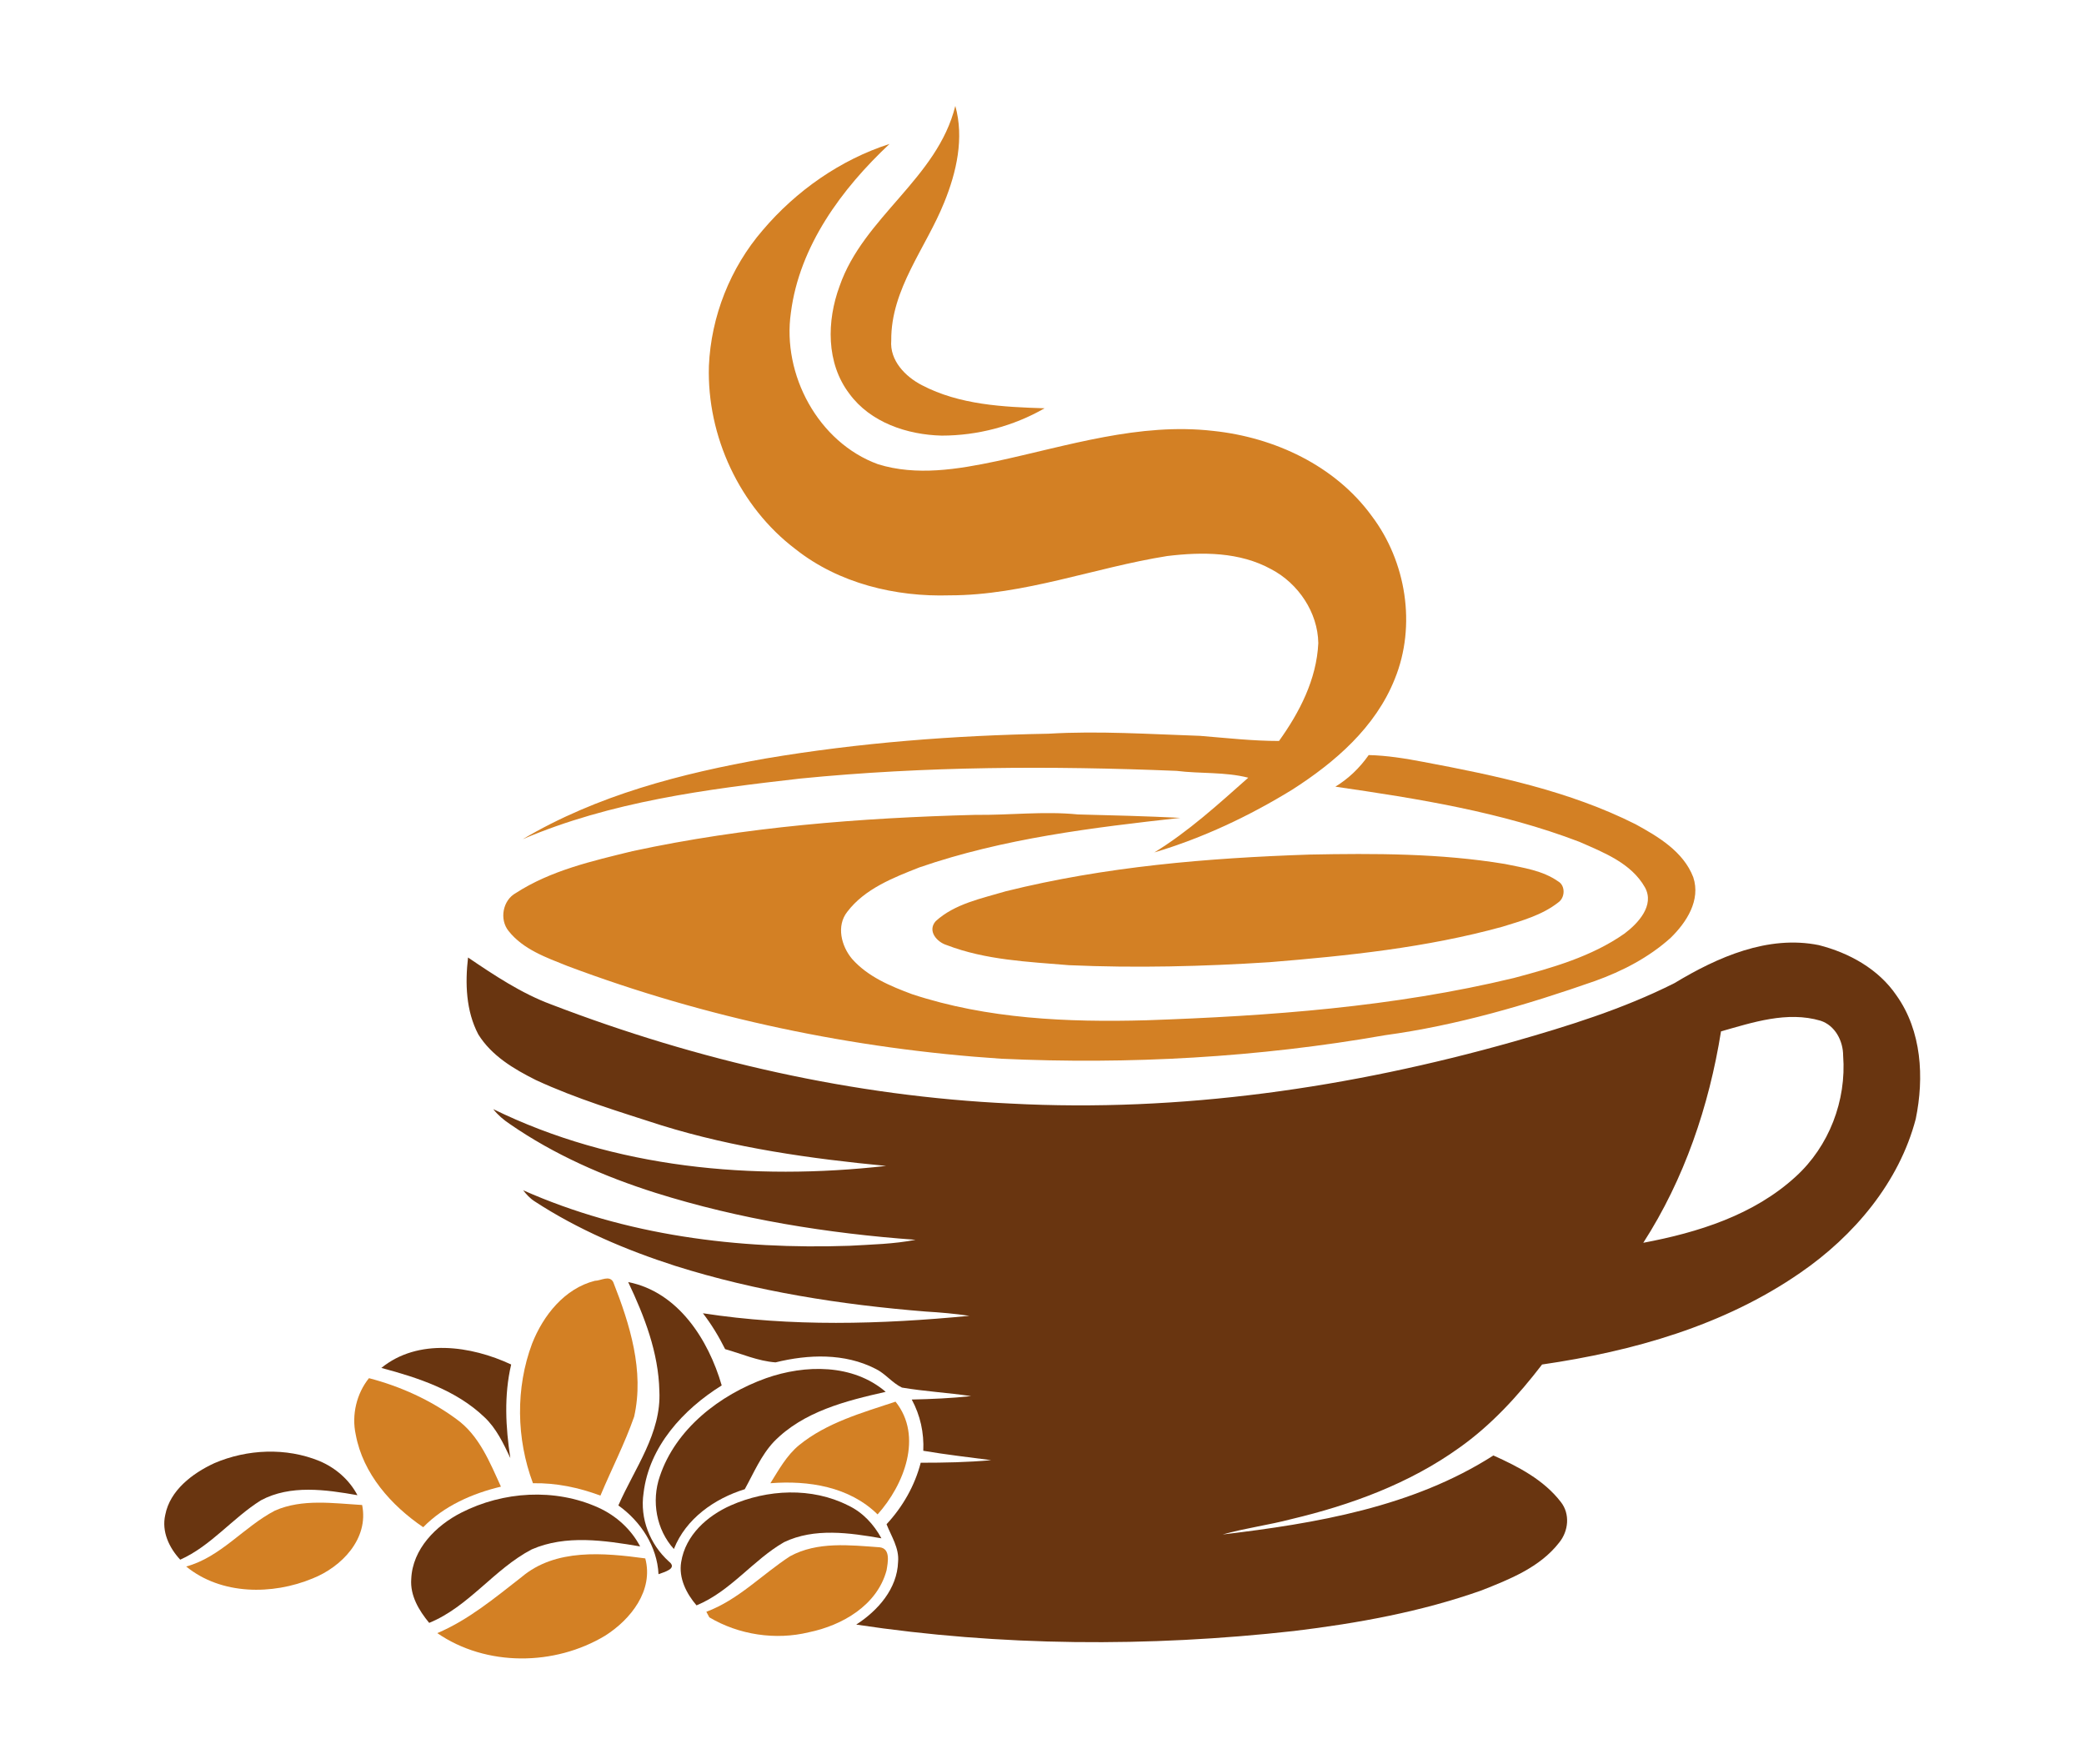 <?xml version="1.0" encoding="utf-8"?>
<!-- Generator: Adobe Illustrator 24.3.0, SVG Export Plug-In . SVG Version: 6.00 Build 0)  -->
<svg version="1.1" id="Layer_1" xmlns="http://www.w3.org/2000/svg" xmlns:xlink="http://www.w3.org/1999/xlink" x="0px" y="0px"
	 viewBox="0 0 488 413" style="enable-background:new 0 0 488 413;" xml:space="preserve">
<style type="text/css">
	.st0{fill:#D38024;}
	.st1{fill:#693510;}
</style>
<g>
	<g>
		<path class="st0" d="M196.6,67c5.6-16.2,22.9-25.2,27.1-42.2c2.1,7.5,0.3,15.5-2.6,22.6c-4.3,10.7-12.5,20.3-12.4,32.3
			c-0.4,4.7,3.3,8.5,7.2,10.5c8.8,4.6,19,5.1,28.7,5.4c-7.3,4.2-15.7,6.4-24.1,6.4c-8.1-0.2-16.7-3.1-21.6-9.8
			C193.4,85,193.6,75.1,196.6,67z"/>
		<path class="st0" d="M178.6,53.9c7.8-9.2,18.2-16.5,29.7-20.2c-11.2,10.5-21.1,23.9-23.1,39.5c-2.1,14.5,6.4,30.4,20.4,35.5
			c9,2.8,18.7,1.2,27.7-0.7c16.7-3.6,33.5-9.1,50.8-7.1c14.3,1.5,28.5,8.1,37.1,19.9c8.1,10.7,10.5,25.7,5.4,38.2
			c-4.5,11.3-14,19.5-24,25.9c-10.1,6.2-20.9,11.3-32.3,14.7c8-4.9,15-11.3,22-17.5c-5.5-1.4-11.2-0.9-16.8-1.6
			c-29.4-1.2-58.8-1.1-88.1,1.8c-22,2.5-44.4,5.4-65,14.2c17.4-10.3,37.1-15.4,56.9-18.9c21.9-3.7,44.1-5.4,66.2-5.8
			c11.8-0.7,23.6,0.1,35.5,0.5c6.2,0.5,12.3,1.2,18.5,1.2c4.8-6.7,8.8-14.4,9.2-22.9c-0.1-7.2-4.7-14-11-17.3
			c-7.4-4.1-16.2-4.1-24.4-3.1c-17,2.7-33.5,9.2-50.9,9.2c-12.7,0.4-26-2.8-36.1-10.8c-13.1-9.9-20.8-26.5-20.3-42.9
			C166.5,74.1,171,62.7,178.6,53.9z"/>
		<path class="st0" d="M312.7,184.2c3.1-1.9,5.7-4.4,7.8-7.4c4.3,0.1,8.6,0.8,12.8,1.6c17,3.2,34.2,6.8,49.7,14.6
			c5.3,2.9,11.2,6.4,13.5,12.4c1.8,5.4-1.6,10.6-5.3,14.2c-5.1,4.6-11.3,7.8-17.7,10.1c-16,5.6-32.3,10.4-49.2,12.7
			c-29.6,5.2-59.9,6.9-89.9,5.5c-34.6-2.3-69-9.5-101.5-21.7c-5-2-10.4-3.9-13.8-8.2c-2.2-2.7-1.4-7.2,1.7-8.9
			c8.2-5.3,17.9-7.5,27.3-9.8c26.4-5.7,53.4-7.8,80.3-8.5c8,0.1,16-0.9,24-0.1c8,0.2,16,0.4,24,0.8c-20.6,2.3-41.4,4.8-61.1,11.6
			c-6.1,2.4-12.8,5-16.9,10.4c-2.6,3.3-1.4,8,1.1,11c3.7,4.2,9,6.4,14.1,8.3c17.6,5.8,36.4,6.6,54.8,6.1c28.9-1,57.9-3.1,86.1-9.9
			c9-2.4,18.2-5,25.9-10.4c3.2-2.4,7.1-6.6,4.8-10.8c-3.2-5.7-9.7-8.2-15.4-10.7C351.5,190.1,332,187,312.7,184.2z"/>
		<path class="st0" d="M306.6,200.1c15.3-0.3,30.7-0.3,45.8,2.2c4.3,0.9,8.8,1.5,12.5,4.1c1.7,1,1.6,3.8,0,4.9
			c-3.8,3-8.6,4.3-13.1,5.7c-17.8,4.9-36.2,6.8-54.5,8.3c-15.6,1-31.3,1.4-47,0.7c-9.6-0.8-19.5-1.2-28.6-4.7
			c-2.3-0.7-4.6-3.3-2.6-5.6c4.5-4.1,10.7-5.3,16.4-7C258.8,202.9,282.8,200.9,306.6,200.1z"/>
		<path class="st0" d="M124.6,314.6c2.6-6.6,7.6-12.9,14.7-14.7c1.4,0,3.4-1.4,4.3,0.3c3.9,9.9,7.3,20.8,4.9,31.5
			c-2.2,6.3-5.3,12.3-7.9,18.5c-5.1-1.9-10.4-3-15.8-2.9C120.9,336.9,120.7,325,124.6,314.6z"/>
		<path class="st0" d="M86.4,322.7c7.3,1.9,14.4,5.1,20.5,9.6c5.3,3.8,7.8,10.1,10.4,15.8c-6.7,1.6-13.3,4.5-18.2,9.5
			c-7.5-5.1-14.1-12.5-15.8-21.7C82.3,331.3,83.5,326.3,86.4,322.7z"/>
		<path class="st0" d="M187.1,338.4c6.5-5.3,14.8-7.6,22.6-10.2c6.5,8.1,2,19.5-4.2,26.4c-6.6-6.5-16.2-8-25.1-7.3
			C182.4,344.1,184.2,340.8,187.1,338.4z"/>
		<path class="st0" d="M64.4,353.7c6.4-2.8,13.6-1.7,20.4-1.3c1.6,7.9-4.8,14.5-11.6,17.2c-9.4,3.9-21.4,3.9-29.6-2.8
			C51.7,364.6,57.1,357.5,64.4,353.7z"/>
		<path class="st0" d="M185,364.4c6.4-3.5,14-2.6,21-2.1c2.6,0.3,1.9,3.6,1.6,5.4c-2.2,8.2-10.4,12.9-18.2,14.5
			c-7.8,1.9-16.4,0.6-23.3-3.5c-0.2-0.3-0.5-1-0.7-1.3C172.9,374.6,178.4,368.7,185,364.4z"/>
		<path class="st0" d="M122.1,369.3c8-6.8,19.3-5.7,29-4.4c2,7.5-3.4,14.3-9.4,18.1c-11.8,7.1-27.8,7.3-39.3-0.6
			C109.7,379.3,115.8,374.2,122.1,369.3z"/>
	</g>
	<g>
		<g>
			<path class="st1" d="M392.1,230.2c10.1-6.1,21.9-11.3,33.8-8.9c7.1,1.8,14,5.6,18.2,11.8c5.9,8.3,6.5,19.2,4.5,28.9
				c-3.9,14.9-14.5,27.4-27,36c-17.9,12.4-39.2,18.4-60.5,21.5c-5.6,7.3-11.9,14.2-19.4,19.5c-11.7,8.4-25.4,13.4-39.3,16.7
				c-5.3,1.4-10.8,2.1-16.1,3.6c21.8-2.6,44.5-6.4,63.4-18.5c5.8,2.6,11.8,5.7,15.8,10.9c2.2,2.8,1.8,6.8-0.4,9.5
				c-4.5,5.8-11.6,8.6-18.2,11.2c-14.1,5-29,7.7-43.9,9.5c-34.1,3.8-68.6,3.6-102.5-1.5c5.1-3.3,9.6-8.4,9.8-14.7
				c0.3-3.2-1.6-6-2.7-8.8c3.8-4.1,6.6-9,8-14.4c5.5,0,11-0.1,16.5-0.6c-5.3-0.7-10.6-1.3-15.9-2.2c0.2-4.2-0.7-8.3-2.7-12
				c4.6-0.1,9.3-0.3,13.9-0.8c-5.4-0.8-10.9-1.1-16.2-2c-2.3-1.1-3.9-3.3-6.2-4.4c-7.2-3.7-15.7-3.4-23.4-1.5
				c-4.1-0.3-7.9-2-11.8-3.1c-1.5-3-3.2-5.8-5.2-8.4c20.7,3.2,41.6,2.6,62.4,0.6c-3.4-0.5-6.8-0.8-10.2-1
				c-19.9-1.6-39.7-4.7-58.7-10.7c-11.5-3.7-22.8-8.5-32.9-15.1c-1.1-0.7-1.9-1.6-2.7-2.6c23.9,10.6,50.4,13.9,76.4,13
				c5.2-0.3,10.4-0.4,15.5-1.4c-20.6-1.5-41.2-4.8-60.9-11c-12-3.8-23.7-8.9-34.1-16.1c-1.5-1-2.8-2.1-3.9-3.5
				c28.4,13.9,60.9,16.8,92,13.3c-17.7-1.7-35.5-4.2-52.6-9.5c-9.9-3.2-19.9-6.2-29.4-10.6c-5.2-2.6-10.4-5.7-13.5-10.7
				c-2.9-5.5-3.1-12-2.4-18c6.2,4.2,12.5,8.4,19.5,11c34.4,13.2,70.8,21.5,107.6,23.2c39.7,2.1,79.5-3.7,117.7-14.5
				C367,240.3,380,236.3,392.1,230.2z M403,241.5c-2.8,17.5-8.6,34.6-18.2,49.5c12.8-2.4,25.9-6.5,35.7-15.5
				c7.8-7.1,11.9-17.8,11.1-28.3c0-3.5-1.9-7.1-5.3-8.2C418.5,236.7,410.4,239.4,403,241.5z"/>
		</g>
		<path class="st1" d="M147.1,300.2c11.7,2.3,18.8,13.5,21.9,24.2c-9,5.6-17,14.3-18.3,25.2c-0.9,6,1.5,12,5.9,16
			c2.2,1.7-1.1,2.5-2.4,3c-0.3-6.5-4.2-12.4-9.4-16.1c3.8-8.7,10.1-16.9,9.6-26.8C154.2,316.7,150.9,308.2,147.1,300.2z"/>
		<path class="st1" d="M89.3,320.3c8.6-7,21-5.2,30.4-0.8c-1.7,7.2-1.3,14.7-0.2,21.9c-1.6-3.4-3.3-7-6.1-9.6
			C106.8,325.5,97.9,322.6,89.3,320.3z"/>
		<path class="st1" d="M179.4,322.7c9.1-3.2,20.3-3.4,28,3.2c-9.3,2.1-19.3,4.6-26.2,11.7c-3,3.2-4.7,7.3-6.8,11.1
			c-7.1,2.2-13.8,6.9-16.6,14c-4.1-4.5-5.3-11.2-3.3-17C158.2,334.6,168.5,326.6,179.4,322.7z"/>
		<path class="st1" d="M50.2,342.6c7.7-3.3,16.8-3.7,24.6-0.5c3.8,1.6,7,4.4,8.9,8c-7.4-1.3-15.7-2.5-22.6,1.2
			c-6.7,4.2-11.7,10.7-18.9,13.9c-2.6-2.8-4.4-6.6-3.5-10.5C39.8,349,45,345,50.2,342.6z"/>
		<path class="st1" d="M108,354.2c9.8-5,21.9-5.8,32.1-1.2c4.2,1.9,7.7,5.1,9.8,9.1c-8.3-1.4-17.4-2.8-25.4,0.7
			c-8.8,4.6-14.7,13.4-24,17.2c-2.4-2.9-4.5-6.4-4.2-10.3C96.6,362.7,102.1,357.2,108,354.2z"/>
		<path class="st1" d="M171.1,352.5c8.6-3.8,19-4.3,27.5,0c3.4,1.6,6,4.4,7.8,7.7c-7.5-1.3-15.7-2.5-22.8,0.9
			c-7.3,4.2-12.5,11.5-20.5,14.8c-2.4-2.8-4.2-6.4-3.6-10.1C160.5,359.4,165.7,354.9,171.1,352.5z"/>
	</g>
</g>
</svg>
